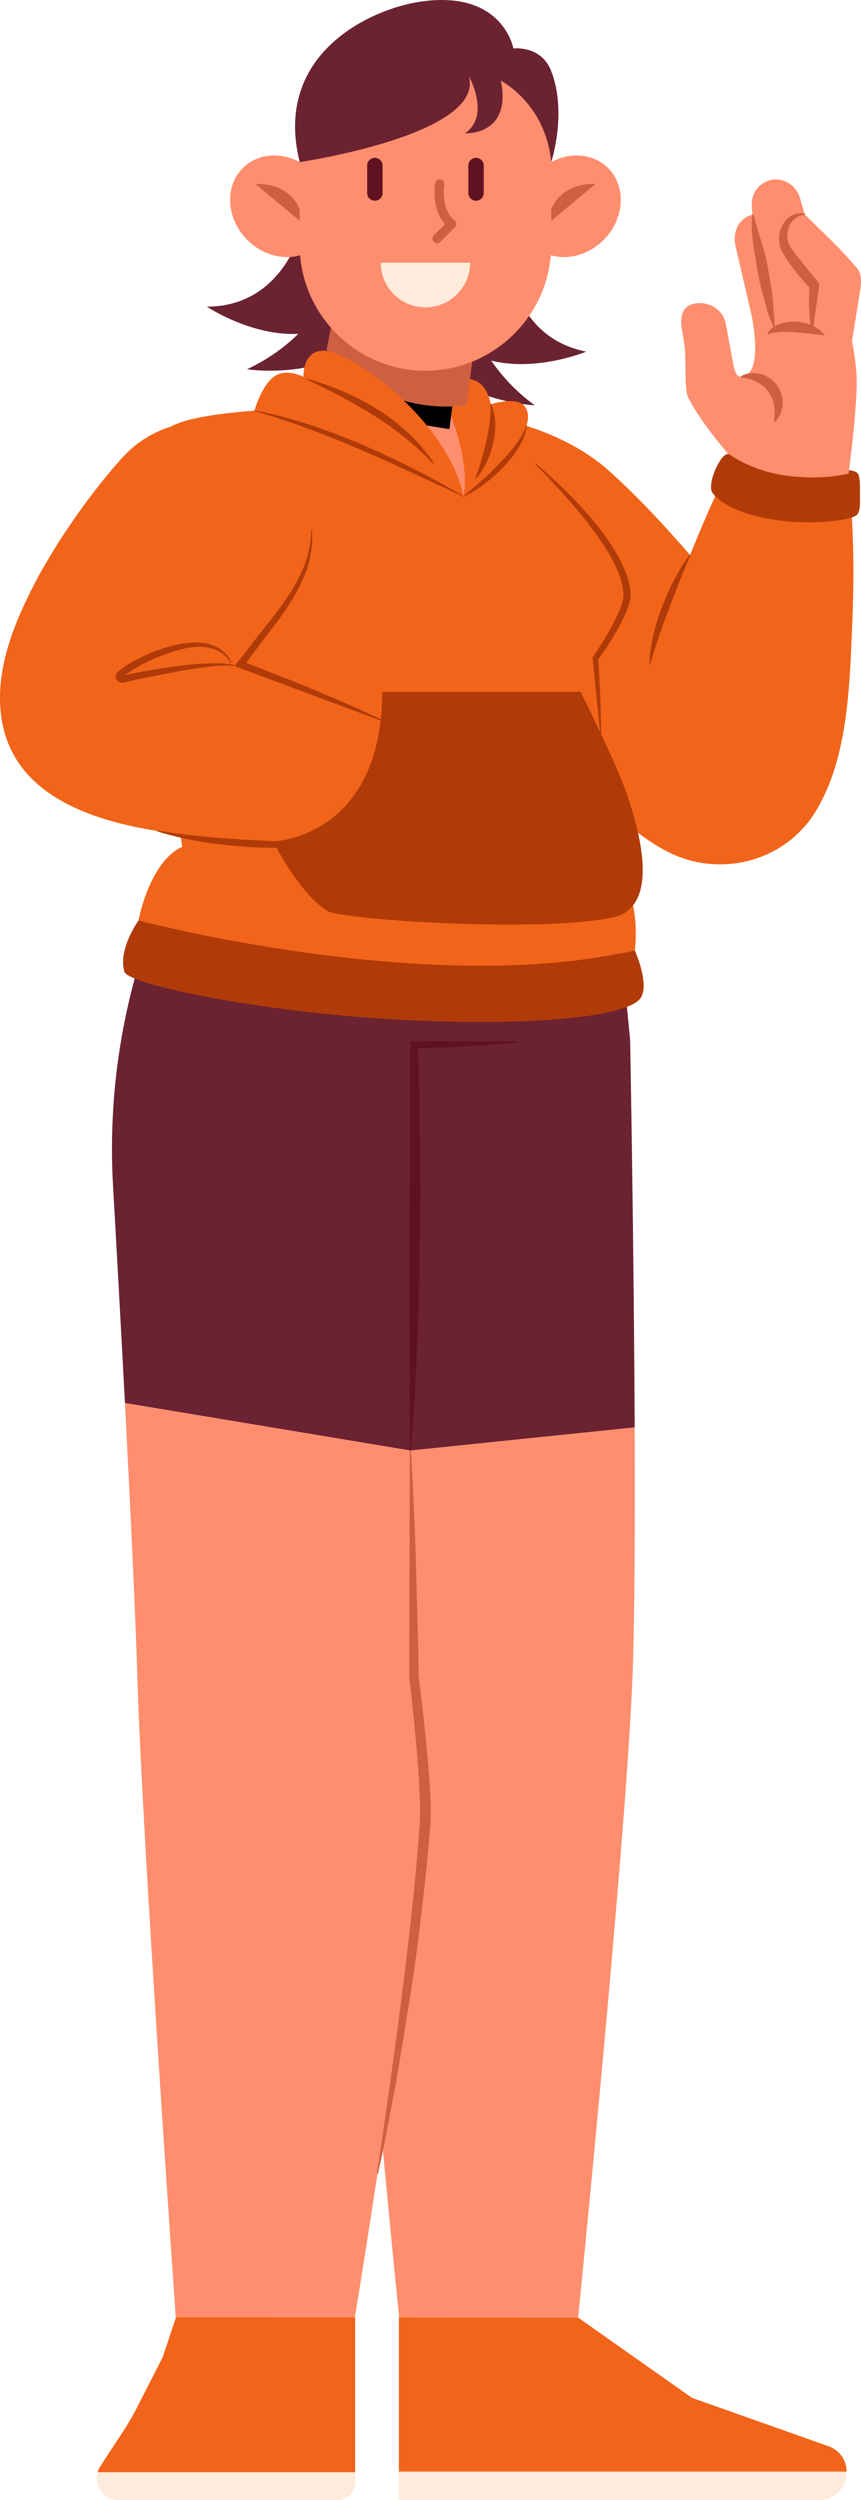 <svg width="93" height="270" viewBox="0 0 93 270" fill="none" xmlns="http://www.w3.org/2000/svg">
<path d="M79.168 49.604C76.538 46.609 75.125 44.478 74.341 42.956C73.874 42.05 74.159 38.763 73.924 37.261C73.803 36.468 73.715 35.898 73.715 35.898C73.597 35.276 73.064 32.885 75.353 32.748C76.816 32.653 78.152 33.563 78.404 35.004L79.164 39.115C79.211 39.403 79.412 40.734 80.019 40.703C80.401 40.684 80.697 40.523 80.928 40.254C82.201 38.774 81.187 34.082 81.187 34.082L79.472 26.676C79.129 25.425 79.52 23.627 81.309 23.179L81.308 23.166C81.244 22.951 81.209 22.642 81.206 22.332C81.194 21.956 81.22 21.578 81.287 21.33C81.533 20.432 82.248 19.688 83.228 19.446C84.627 19.117 86.022 20.023 86.417 21.404L86.796 22.726L86.916 23.143C86.916 23.143 87.16 23.388 87.55 23.778C88.895 25.109 91.034 27.119 92.108 28.445C92.566 29.009 93.202 29.285 92.938 31.155L92.023 36.88C92.023 36.88 92.611 39.457 92.534 41.828C92.401 45.864 91.626 51.329 91.626 51.329C91.626 51.329 88.802 52.629 84.109 51.893C80.893 51.389 79.168 49.604 79.168 49.604Z" fill="#FF8E6E"/>
<path d="M81.367 23.163L82.728 27.788L82.731 27.799C82.996 29.157 83.21 30.525 83.442 31.889L83.443 31.898L83.699 35.337C83.702 35.368 83.678 35.395 83.647 35.397C83.624 35.399 83.603 35.386 83.593 35.367L83.582 35.347C83.293 34.795 83.101 34.234 82.915 33.673C82.736 33.111 82.599 32.546 82.47 31.98L82.481 32.06C82.377 31.727 82.295 31.39 82.202 31.055C82.101 30.722 82.046 30.38 81.971 30.042C81.812 29.368 81.733 28.679 81.628 27.995L81.651 28.094L81.424 26.905C81.363 26.504 81.315 26.101 81.267 25.696C81.201 24.88 81.159 24.056 81.253 23.195L81.255 23.173C81.259 23.141 81.287 23.119 81.318 23.123C81.342 23.125 81.361 23.141 81.367 23.163Z" fill="#CE6042"/>
<path d="M88.993 36.224C87.979 36.093 86.966 35.95 85.948 35.898C85.44 35.859 84.931 35.839 84.425 35.855C83.923 35.883 83.407 35.923 82.958 36.129C82.931 36.141 82.898 36.13 82.886 36.102C82.879 36.087 82.879 36.069 82.886 36.055L82.9 36.028C83.207 35.4 83.846 35.099 84.377 34.927C84.931 34.743 85.486 34.717 86.026 34.73C86.292 34.767 86.56 34.793 86.822 34.85C87.081 34.931 87.342 34.98 87.592 35.105C88.095 35.316 88.582 35.609 89.015 36.108L89.04 36.136C89.059 36.158 89.057 36.192 89.035 36.211C89.022 36.222 89.007 36.226 88.993 36.224Z" fill="#CE6042"/>
<path d="M80.021 40.645C80.65 40.272 81.364 40.22 82.056 40.374C82.756 40.519 83.428 40.958 83.903 41.574C84.345 42.206 84.606 42.973 84.528 43.684C84.532 44.04 84.397 44.374 84.304 44.694C84.147 45.004 83.978 45.299 83.732 45.558L83.711 45.581C83.69 45.602 83.656 45.603 83.634 45.583C83.621 45.571 83.616 45.556 83.617 45.54L83.669 44.677C83.643 44.392 83.67 44.102 83.605 43.823C83.535 43.256 83.296 42.726 82.966 42.275C82.639 41.819 82.179 41.461 81.664 41.218C81.148 40.983 80.585 40.822 80.017 40.763C79.987 40.759 79.965 40.732 79.968 40.702C79.97 40.684 79.981 40.67 79.995 40.661L80.021 40.645Z" fill="#CE6042"/>
<path d="M87.666 35.794C87.497 34.903 87.421 34.025 87.4 33.154C87.373 32.716 87.393 32.285 87.393 31.851C87.386 31.416 87.429 30.988 87.449 30.556L87.669 31.308C87.082 30.729 86.574 30.095 86.043 29.468C85.546 28.807 85.043 28.186 84.603 27.397C84.488 27.209 84.352 26.927 84.263 26.657C84.192 26.382 84.153 26.108 84.152 25.841C84.144 25.307 84.261 24.791 84.506 24.337C84.736 23.881 85.106 23.49 85.547 23.257C85.99 23.02 86.491 22.981 86.913 23.084L86.932 23.089C86.963 23.097 86.982 23.128 86.974 23.158C86.968 23.183 86.947 23.2 86.922 23.201C86.12 23.248 85.43 23.832 85.19 24.584C84.936 25.323 85.003 26.19 85.475 26.823C85.93 27.482 86.445 28.11 86.954 28.736L88.484 30.618C88.502 30.639 88.51 30.67 88.507 30.696L87.782 35.808C87.777 35.839 87.748 35.861 87.717 35.856C87.692 35.852 87.673 35.834 87.668 35.81L87.666 35.794Z" fill="#CE6042"/>
<path d="M92.05 67.526C91.769 74.068 91.605 81.96 88.057 87.705C84.768 93.029 77.853 94.825 72.283 92.069C68.986 90.438 66.157 87.659 63.563 85.098C61.493 83.053 59.571 81.047 57.742 78.97C54.086 74.809 51.14 70.29 47.796 65.832C41.624 57.573 39.061 43.936 45.585 44.162C55.406 44.498 62.032 47.464 65.829 50.891L65.938 50.993C69.009 53.772 71.837 56.832 74.533 59.939C75.627 57.253 76.775 54.56 78.041 51.89C79.486 52.858 81.799 53.577 84.182 53.873C87.245 54.256 90.401 54.037 91.855 53.592C92.245 58.275 92.245 62.882 92.05 67.526Z" fill="#F26419"/>
<path d="M74.571 59.955C73.746 61.888 72.967 63.842 72.236 65.811C71.488 67.775 70.78 69.756 70.233 71.784C70.227 71.805 70.206 71.817 70.185 71.812C70.168 71.807 70.156 71.792 70.156 71.774V71.766C70.184 69.589 70.781 67.521 71.504 65.537C71.891 64.552 72.296 63.575 72.805 62.642L73.579 61.249C73.884 60.806 74.15 60.346 74.498 59.924L74.504 59.916C74.517 59.9 74.542 59.897 74.558 59.91C74.575 59.921 74.578 59.939 74.571 59.955Z" fill="#B03B09"/>
<path d="M92.89 53.36C92.89 52.409 92.892 51.373 92.626 51.101C92.35 50.819 91.7 50.792 91.7 50.792L91.649 51.169C90.67 51.337 88.547 51.82 85.082 51.389C81.075 50.89 78.784 49.021 78.664 49.024C78.123 49.039 77.611 49.913 77.212 50.848C76.731 51.978 76.749 52.922 76.908 53.157C77.937 54.674 81.004 55.815 84.184 56.213C88.103 56.705 92.177 56.204 92.635 55.517C92.928 55.079 92.89 54.28 92.89 53.36Z" fill="#B03B09"/>
<path d="M68.555 154.16L44.319 156.658L13.496 151.529C13.059 143.255 12.598 134.879 12.207 128.056C11.637 117.986 13.239 107.908 16.919 98.517L19.684 91.452C19.684 91.452 39.663 95.082 66.196 93.006L68.063 112.311C68.063 112.311 68.469 134.067 68.555 154.16Z" fill="#6B2231"/>
<path d="M44.264 156.657L44.243 134.599L44.291 112.541V112.458H44.374L55.907 112.482V112.599C53.985 112.785 52.062 112.88 50.141 113.011C48.218 113.154 46.296 113.181 44.374 113.272L45.104 112.542C45.285 116.219 45.307 119.895 45.348 123.572L45.405 129.086L45.327 134.601L45.249 140.115C45.209 141.953 45.11 143.791 45.043 145.629C44.917 149.305 44.694 152.981 44.381 156.657H44.264Z" fill="#601222"/>
<path d="M68.321 181.021C67.665 198.39 62.445 250.309 62.445 250.309L43.116 250.302C43.116 250.302 42.256 241.918 41.28 231.356C39.717 241.933 38.326 250.302 38.326 250.302L18.989 250.333C18.989 250.333 15.34 198.375 14.832 181.021C14.629 174.23 14.09 162.965 13.496 151.529L44.319 156.658L68.555 154.16C68.602 164.698 68.555 174.776 68.321 181.021Z" fill="#FF8E6E"/>
<path d="M40.718 234.746C42.042 225.831 43.302 216.903 44.316 207.948C44.564 205.709 44.804 203.469 44.999 201.225C45.099 200.103 45.192 198.98 45.267 197.857C45.359 196.731 45.393 195.617 45.352 194.492C45.181 189.995 44.699 185.508 44.201 181.032L44.2 181.026V181.021L44.264 156.657H44.381C44.517 158.688 44.606 160.718 44.693 162.748C44.782 164.779 44.888 166.809 44.927 168.84L45.09 174.931C45.142 176.961 45.214 178.992 45.214 181.022L45.208 180.912C45.756 185.411 46.288 189.876 46.51 194.457C46.577 195.593 46.516 196.834 46.413 197.937C46.325 199.069 46.22 200.197 46.107 201.324C45.886 203.577 45.622 205.822 45.349 208.064C44.833 212.553 44.088 217.008 43.356 221.46L42.797 224.797L42.166 228.123C41.742 230.34 41.319 232.556 40.833 234.762L40.718 234.746Z" fill="#CE6042"/>
<path d="M38.363 250.284V267.004H10.552C10.606 266.788 10.694 266.586 10.815 266.397C12.146 264.264 13.651 262.254 14.793 260.02C15.488 258.665 17.562 254.595 17.562 254.595L19.007 250.284H38.363Z" fill="#F26419"/>
<path d="M38.362 267.004V268.05C38.362 269.13 37.491 270 36.417 270H12.82C11.409 270 10.572 268.948 10.477 267.834C10.457 267.557 10.477 267.274 10.551 267.004H38.362Z" fill="#FFEBDB"/>
<path d="M43.085 250.284V266.937H91.447C91.44 265.817 90.832 264.69 89.496 264.191L74.759 258.974L62.441 250.297L43.085 250.284Z" fill="#F26419"/>
<path d="M43.085 266.937V270H88.455C90.251 270 91.326 268.65 91.433 267.233C91.44 267.132 91.447 267.038 91.447 266.937H43.085Z" fill="#FFEBDB"/>
<path d="M66.196 93.006L66.04 91.413L64.07 71.03C64.07 71.03 67.499 66.083 67.428 64.176C67.271 59.912 61.244 53.6 57.818 50.063C54.241 46.371 49.236 44.068 43.718 44.068H34.936C31.334 44.068 21.363 44.378 18.449 46.08C11.253 50.311 14.427 59.579 16.137 67.752L19.661 91.296L19.685 91.452C16.111 93.076 14.964 99.404 14.964 99.404C14.964 99.404 45.578 107.924 68.572 102.642C68.572 102.642 69.422 96.663 66.196 93.006Z" fill="#F26419"/>
<path d="M13.439 104.949C12.707 102.53 14.964 99.404 14.964 99.404C15.265 99.487 46.437 107.727 68.572 102.642C68.572 102.642 70.178 106.249 69.222 107.745C67.652 110.203 54.001 110.98 39.526 109.892C26.241 108.894 13.829 106.243 13.439 104.949Z" fill="#B03B09"/>
<path d="M64.846 79.477L64.01 71.036C64.009 71.022 64.013 71.008 64.02 70.997C65.17 69.265 66.293 67.483 67.052 65.55C67.218 65.063 67.38 64.563 67.336 64.056C67.3 63.802 67.286 63.544 67.236 63.291L67.046 62.54C66.725 61.554 66.255 60.622 65.737 59.721C64.661 57.939 63.384 56.28 62.027 54.697C60.673 53.11 59.239 51.591 57.789 50.089C57.775 50.074 57.775 50.05 57.79 50.034C57.805 50.02 57.83 50.021 57.846 50.035C59.436 51.4 60.986 52.818 62.414 54.366C63.134 55.133 63.836 55.922 64.509 56.743C65.171 57.57 65.773 58.452 66.348 59.359C66.9 60.284 67.41 61.249 67.773 62.312L67.996 63.138C68.06 63.419 68.079 63.719 68.11 64.01C68.152 64.692 67.939 65.292 67.754 65.808C67.342 66.846 66.826 67.78 66.283 68.695C65.732 69.606 65.174 70.496 64.524 71.345L64.62 70.977L64.843 75.216C64.868 76.634 64.939 78.047 64.924 79.469V79.473C64.924 79.494 64.906 79.512 64.885 79.511C64.864 79.511 64.848 79.496 64.846 79.477Z" fill="#B03B09"/>
<path d="M41.62 77.965C37.692 76.388 31.657 74.178 27.775 72.759C27.001 72.467 26.233 72.183 25.471 71.901C25.622 71.704 25.769 71.51 25.923 71.311C26.486 70.556 27.073 69.795 27.678 69.034C30.393 65.535 33.651 61.946 33.647 57.254C33.643 54 32.257 50.845 29.859 48.643C25.093 44.265 17.68 44.576 13.298 49.337C12.801 49.876 12.458 50.283 12.054 50.748L10.927 52.122C10.191 53.046 9.48 53.99 8.777 54.951C8.087 55.923 7.406 56.913 6.731 57.93C6.072 58.958 5.425 60.02 4.781 61.126C4.128 62.23 3.522 63.406 2.909 64.681C0.975 68.699 -0.548 73.245 0.189 77.754C1.519 85.889 9.91 88.622 16.992 89.741C19.384 90.119 21.677 90.412 23.968 90.583C28.552 90.959 32.984 91.075 37.605 90.834L41.62 77.965Z" fill="#F26419"/>
<path d="M24.902 71.566C24.387 70.615 23.336 70.029 22.27 69.906C21.194 69.749 20.103 69.966 19.063 70.265C18.02 70.574 16.995 70.952 16.016 71.427C15.039 71.897 14.087 72.446 13.236 73.108L13.172 72.98C15.197 72.546 17.236 72.185 19.29 71.922C20.317 71.793 21.348 71.689 22.384 71.648C23.416 71.613 24.466 71.604 25.481 71.864C25.502 71.869 25.514 71.891 25.509 71.911C25.505 71.93 25.486 71.942 25.467 71.94L25.46 71.939C24.436 71.819 23.416 71.896 22.4 72.029C21.386 72.156 20.371 72.295 19.363 72.486C18.356 72.68 17.351 72.883 16.341 73.066C15.337 73.264 14.326 73.478 13.338 73.714C12.974 73.801 12.609 73.577 12.521 73.213C12.461 72.958 12.554 72.701 12.74 72.541L12.747 72.535C13.679 71.743 14.669 71.25 15.704 70.771C16.736 70.316 17.792 69.911 18.892 69.674C19.989 69.433 21.171 69.254 22.329 69.495C23.467 69.737 24.575 70.46 24.973 71.534C24.98 71.555 24.969 71.578 24.949 71.585C24.933 71.591 24.912 71.583 24.902 71.566Z" fill="#B03B09"/>
<path d="M41.606 78.002L25.444 71.975C25.403 71.96 25.383 71.916 25.397 71.875L25.409 71.854L28.03 68.475C28.913 67.357 29.808 66.248 30.631 65.088C31.455 63.93 32.192 62.705 32.743 61.396C33.283 60.084 33.596 58.675 33.608 57.255C33.608 57.234 33.625 57.216 33.647 57.217C33.667 57.217 33.683 57.236 33.686 57.255C33.828 58.689 33.577 60.161 33.125 61.552C32.621 62.928 31.913 64.22 31.128 65.437C30.357 66.668 29.442 67.781 28.589 68.915L26.029 72.329L25.715 71.243L29.735 72.81C31.07 73.345 32.421 73.835 33.739 74.417L37.712 76.108C39.019 76.717 40.342 77.284 41.633 77.93C41.653 77.937 41.664 77.96 41.656 77.98C41.649 77.998 41.625 78.007 41.606 78.002Z" fill="#B03B09"/>
<path d="M16.997 89.703C18.7 89.965 20.407 90.193 22.122 90.362C23.835 90.525 25.555 90.641 27.274 90.732C30.712 90.931 34.162 90.964 37.603 90.796C37.624 90.795 37.642 90.811 37.643 90.832C37.644 90.851 37.631 90.868 37.613 90.872L37.606 90.874C36.753 91.067 35.892 91.166 35.031 91.298C34.167 91.383 33.302 91.449 32.435 91.51C30.701 91.609 28.966 91.552 27.232 91.51C25.5 91.356 23.781 91.244 22.059 90.963C21.202 90.814 20.348 90.656 19.5 90.475C18.657 90.252 17.812 90.062 16.984 89.78L16.977 89.778C16.957 89.771 16.946 89.749 16.953 89.729C16.96 89.711 16.979 89.7 16.997 89.703Z" fill="#B03B09"/>
<path d="M29.506 90.865C29.506 90.865 41.215 90.566 41.294 74.72H62.715C62.715 74.72 66.642 82.568 67.725 85.782C68.791 88.943 71.642 97.939 66.163 99.094C58.274 100.755 36.881 99.326 35.371 98.387C32.231 96.433 29.506 90.865 29.506 90.865Z" fill="#B03B09"/>
<path d="M34.147 44.075C34.436 44.068 34.701 44.068 34.936 44.068H43.718C45.937 44.068 48.077 44.442 50.07 45.137C50.07 45.137 51.139 51.202 50.07 53.615L34.147 44.075Z" fill="#FF8E6E"/>
<path d="M32.257 25.593C32.257 25.593 30.12 33.118 22.344 33.118C22.344 33.118 27.118 36.313 32.222 36.054C30.849 37.398 29.043 38.775 26.681 39.881C26.681 39.881 38.057 41.628 41.398 33.382L32.257 25.593Z" fill="#6B2231"/>
<path d="M55.05 28.675C55.05 28.675 55.688 36.471 63.318 37.976C63.318 37.976 58.015 40.186 53.057 38.945C54.143 40.528 55.649 42.229 57.751 43.771C57.751 43.771 46.252 43.284 44.572 34.547L55.05 28.675Z" fill="#6B2231"/>
<path d="M47.492 42.118C47.492 42.118 49.568 40.505 51.196 41.058C52.734 41.581 53.005 43.659 53.005 43.659C53.005 43.659 55.709 42.825 56.581 43.784C58.075 45.427 55.883 48.954 50.073 53.612C50.073 53.612 51.096 49.403 47.492 42.118Z" fill="#F26419"/>
<path d="M56.889 46C56.789 46.887 56.41 47.734 55.935 48.477C55.467 49.233 54.895 49.908 54.291 50.541C53.059 51.785 51.676 52.861 50.09 53.636L50.085 53.638C50.071 53.645 50.053 53.639 50.046 53.625C50.04 53.612 50.044 53.598 50.054 53.59C51.385 52.504 52.681 51.37 53.87 50.134C54.471 49.522 55.046 48.884 55.564 48.201C56.08 47.519 56.549 46.79 56.833 45.982C56.838 45.967 56.854 45.959 56.869 45.964C56.883 45.968 56.89 45.981 56.889 45.994V46Z" fill="#B03B09"/>
<path d="M53.044 43.655C53.377 44.331 53.468 45.065 53.488 45.777C53.51 46.495 53.408 47.201 53.267 47.894C52.934 49.265 52.392 50.589 51.406 51.683L51.397 51.694C51.383 51.709 51.359 51.71 51.344 51.697C51.332 51.686 51.328 51.669 51.334 51.655C51.814 50.372 52.214 49.058 52.505 47.722C52.661 47.056 52.793 46.385 52.879 45.706C52.959 45.029 53.018 44.341 52.967 43.665C52.966 43.644 52.981 43.625 53.002 43.623C53.019 43.622 53.033 43.631 53.04 43.645L53.044 43.655Z" fill="#B03B09"/>
<path d="M48.543 46.35L35.442 44.228L38.212 30.197L50.351 32.161L48.543 46.35Z" fill="#FF8E6E"/>
<path d="M48.543 46.35L35.442 44.228L38.212 30.197L50.351 32.161L48.543 46.35Z" fill="black"/>
<path d="M52.062 30.758L50.406 43.763C49.687 43.864 48.944 43.911 48.202 43.911C43.007 43.911 38.342 41.507 35.279 37.76L37.139 28.338L52.062 30.758Z" fill="#CE6042"/>
<path d="M26.573 25.771C28.765 28.109 32.212 28.441 34.273 26.513C36.334 24.584 36.227 21.126 34.035 18.787C31.843 16.449 28.395 16.117 26.334 18.046C24.274 19.974 24.381 23.433 26.573 25.771Z" fill="#FF8E6E"/>
<path d="M27.605 19.882C27.605 19.882 32.182 19.434 32.783 24.187L27.605 19.882Z" fill="#CE6042"/>
<path d="M65.337 25.771C63.145 28.109 59.697 28.441 57.636 26.513C55.576 24.584 55.682 21.126 57.875 18.787C60.067 16.449 63.514 16.117 65.575 18.046C67.636 19.974 67.529 23.433 65.337 25.771Z" fill="#FF8E6E"/>
<path d="M64.305 19.882C64.305 19.882 59.728 19.434 59.127 24.187L64.305 19.882Z" fill="#CE6042"/>
<path d="M45.955 40.036C38.483 40.036 32.371 33.928 32.371 26.464V14.911C32.371 7.445 38.484 1.339 45.955 1.339C53.427 1.339 59.539 7.446 59.539 14.911V26.464C59.539 33.928 53.426 40.036 45.955 40.036Z" fill="#FF8E6E"/>
<path d="M40.49 21.679C40.034 21.679 39.66 21.306 39.66 20.85V17.872C39.66 17.416 40.034 17.043 40.49 17.043C40.946 17.043 41.32 17.416 41.32 17.872V20.85C41.32 21.306 40.946 21.679 40.49 21.679Z" fill="#601222"/>
<path d="M51.421 21.679C50.964 21.679 50.591 21.306 50.591 20.85V17.872C50.591 17.416 50.964 17.043 51.421 17.043C51.877 17.043 52.25 17.416 52.25 17.872V20.85C52.25 21.306 51.877 21.679 51.421 21.679Z" fill="#601222"/>
<path d="M47.49 19.871C47.49 19.871 47.008 22.818 48.791 24.188L47.213 25.765" stroke="#CE6042" stroke-miterlimit="10" stroke-linecap="round" stroke-linejoin="round"/>
<path d="M50.782 28.37C50.782 31.034 48.621 33.193 45.955 33.193C43.289 33.193 41.128 31.034 41.128 28.37H50.782Z" fill="#FFEBDB"/>
<path d="M32.37 17.508C32.37 17.508 52.408 14.547 50.645 8.22C50.645 8.22 53.041 12.505 50.213 14.398C50.213 14.398 55.3 14.697 54.103 8.718C54.103 8.718 58.932 11.149 59.539 17.508C59.539 17.508 61.294 12.206 59.539 7.672C58.455 4.869 55.455 5.234 55.455 5.234C55.455 5.234 54.311 -1.197 45.285 0.198C39.845 1.039 29.48 5.918 32.37 17.508Z" fill="#6B2231"/>
<path d="M27.485 44.351C27.485 44.351 28.217 41.666 29.614 40.664C30.933 39.717 32.784 40.704 32.784 40.704C32.784 40.704 32.608 37.88 34.962 37.868C37.78 37.855 48.328 45.292 50.073 53.613C50.073 53.613 37.762 46.197 27.485 44.351Z" fill="#F26419"/>
<path d="M33.138 40.904C34.5 41.258 35.822 41.74 37.112 42.296C38.401 42.857 39.648 43.511 40.842 44.253C42.038 44.994 43.14 45.879 44.173 46.829C45.212 47.78 46.09 48.887 46.889 50.042C46.9 50.059 46.897 50.083 46.879 50.095C46.864 50.105 46.846 50.103 46.832 50.092L46.823 50.085C46.273 49.612 45.864 49.057 45.305 48.629C44.81 48.148 44.278 47.715 43.752 47.279C42.674 46.441 41.594 45.616 40.424 44.912C39.278 44.173 38.078 43.516 36.868 42.851C36.261 42.52 35.642 42.207 35.013 41.912C34.399 41.572 33.756 41.302 33.12 40.98L33.111 40.975C33.092 40.966 33.084 40.943 33.094 40.924C33.102 40.908 33.121 40.9 33.138 40.904Z" fill="#B03B09"/>
<path d="M50.058 53.637L44.502 51.054C42.649 50.209 40.809 49.342 38.929 48.571C37.075 47.739 35.18 47.016 33.283 46.289C32.327 45.951 31.377 45.584 30.403 45.296C29.446 44.936 28.457 44.702 27.479 44.379L27.475 44.378C27.46 44.373 27.452 44.356 27.456 44.341C27.461 44.327 27.475 44.319 27.489 44.321C29.5 44.699 31.477 45.233 33.425 45.858C35.364 46.507 37.275 47.239 39.159 48.033C42.907 49.669 46.563 51.514 50.087 53.587C50.101 53.594 50.106 53.612 50.097 53.627C50.091 53.641 50.072 53.644 50.058 53.637Z" fill="#B03B09"/>
</svg>
